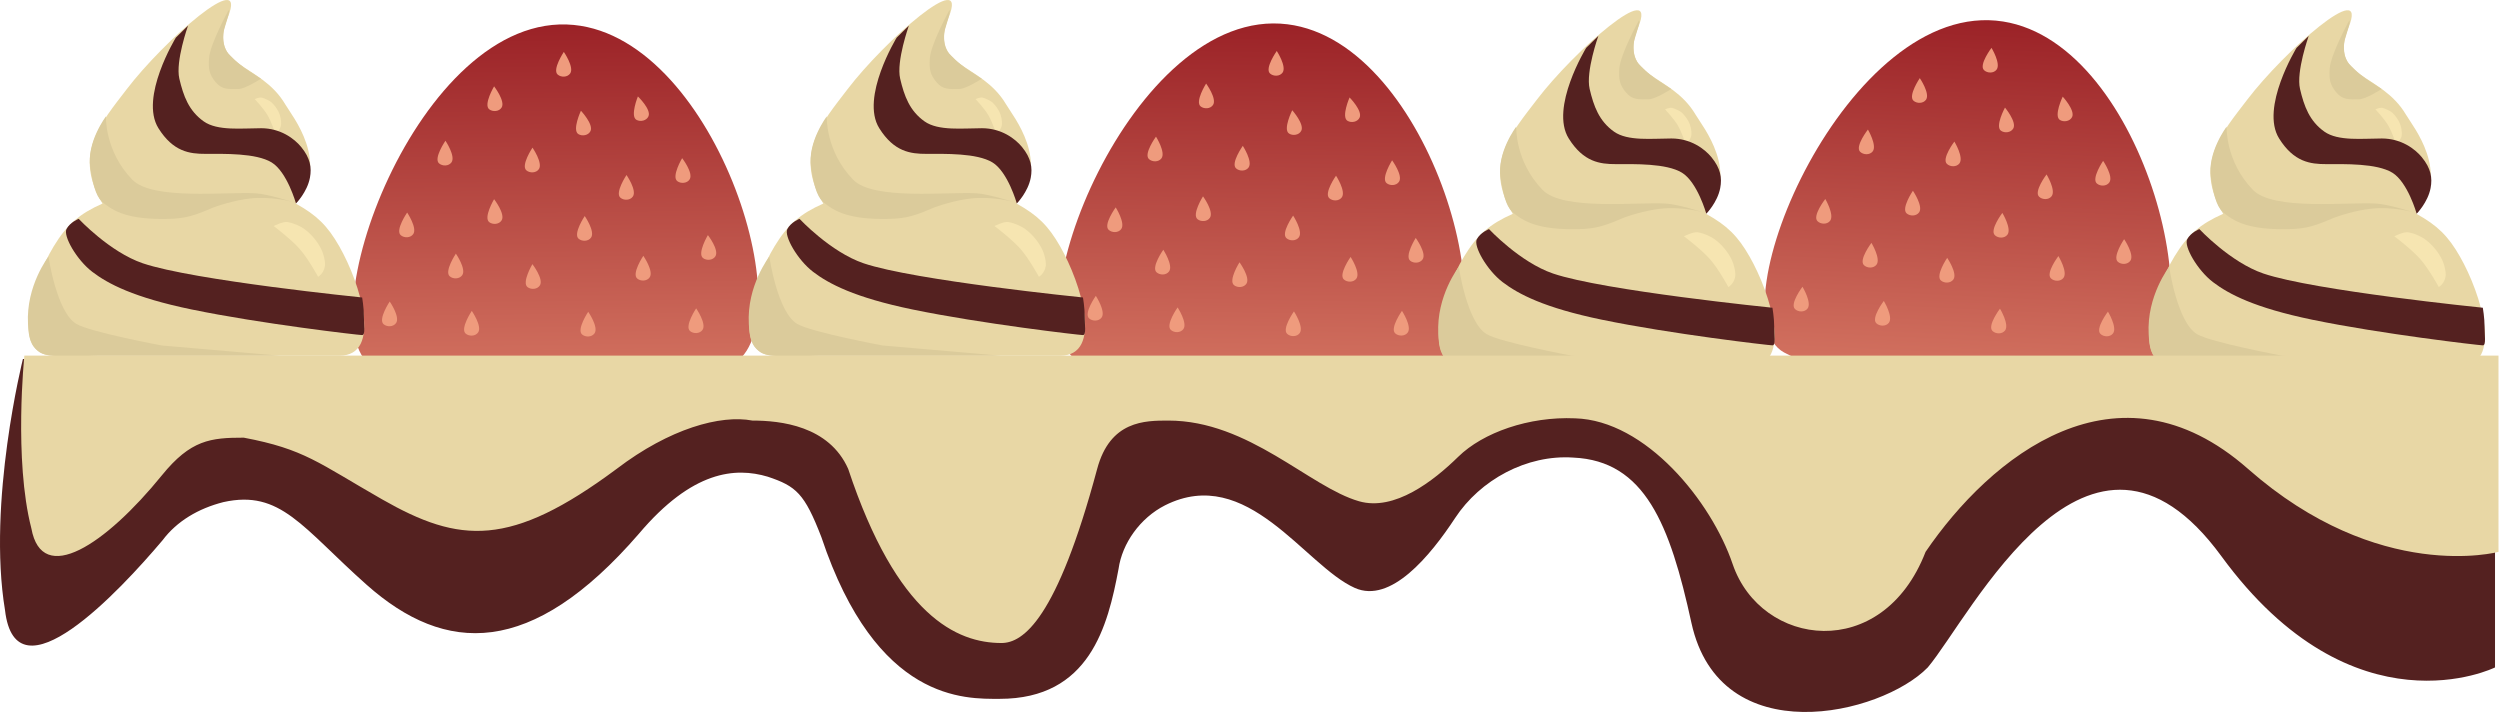 <svg width="694" height="198" viewBox="0 0 694 198" fill="none" xmlns="http://www.w3.org/2000/svg">
<path d="M6.361 99.665C6.361 99.665 424.617 99.665 692.617 99.665C692.617 133.101 692.617 151.847 692.617 185.282C692.617 185.282 653.425 204.7 616.648 154.389C579.872 104.079 547.071 171.16 535.144 185.282C522.222 198.522 477.495 209.113 469.543 172.925C463.579 145.563 456.621 127.91 436.742 127.027C423.821 126.144 410.9 133.206 403.942 143.798C396.985 154.389 386.051 167.629 376.111 163.216C362.196 157.037 346.293 128.792 323.432 140.267C316.475 143.797 311.504 150.859 310.511 157.92C307.529 173.807 302.5 194 277.5 194C268 194 243.333 195 228.012 149.093C223.333 137 221.054 134.971 213.103 132.323C204.157 129.675 192.23 130.558 177.321 148.211C147.502 182.634 123.647 181.751 101.781 162.333C83.889 146.445 77.926 135.854 62.022 139.384C55.065 141.15 49.102 144.68 45.126 149.976C33.198 164.099 4.373 194.991 1.392 169.395C-3.578 139.385 6.361 99.665 6.361 99.665Z" fill="#542120"/>
<path d="M104.156 102.186C83.93 92.532 115.919 2.695 159.283 6.923C199.562 10.85 224.216 92.713 202.329 101.649C180.443 110.585 124.383 111.84 104.156 102.186Z" fill="url(#paint0_linear_0_1)"/>
<path d="M193.252 85.599C193.252 85.599 196.198 89.864 195.018 91.572C194.25 92.685 192.506 92.707 191.557 91.903C189.955 90.544 193.252 85.599 193.252 85.599Z" fill="#EF9B7D"/>
<path d="M178.585 71.018C178.585 71.018 181.531 75.283 180.351 76.991C179.583 78.103 177.839 78.126 176.89 77.321C175.288 75.963 178.585 71.018 178.585 71.018Z" fill="#EF9B7D"/>
<path d="M196.511 65.262C196.511 65.262 199.686 69.375 198.601 71.139C197.895 72.289 196.154 72.398 195.162 71.642C193.488 70.365 196.511 65.262 196.511 65.262Z" fill="#EF9B7D"/>
<path d="M173.919 48.581C173.919 48.581 176.865 52.846 175.685 54.554C174.917 55.666 173.173 55.689 172.224 54.884C170.622 53.526 173.919 48.581 173.919 48.581Z" fill="#EF9B7D"/>
<path d="M161.266 30.746C161.266 30.746 164.828 34.531 163.921 36.393C163.331 37.605 161.61 37.884 160.549 37.227C158.758 36.118 161.266 30.746 161.266 30.746Z" fill="#EF9B7D"/>
<path d="M189.362 43.903C189.362 43.903 192.537 48.016 191.453 49.78C190.746 50.929 189.006 51.039 188.014 50.282C186.34 49.006 189.362 43.903 189.362 43.903Z" fill="#EF9B7D"/>
<path d="M163.286 86.548C163.286 86.548 166.231 90.814 165.052 92.522C164.284 93.634 162.539 93.657 161.59 92.852C159.989 91.493 163.286 86.548 163.286 86.548Z" fill="#EF9B7D"/>
<path d="M126.552 70.412C126.552 70.412 129.498 74.678 128.318 76.385C127.55 77.498 125.806 77.521 124.857 76.716C123.255 75.357 126.552 70.412 126.552 70.412Z" fill="#EF9B7D"/>
<path d="M147.796 73.328C147.796 73.328 150.97 77.441 149.886 79.205C149.179 80.354 147.439 80.464 146.447 79.707C144.773 78.43 147.796 73.328 147.796 73.328Z" fill="#EF9B7D"/>
<path d="M162.319 59.971C162.319 59.971 165.264 64.236 164.085 65.944C163.317 67.057 161.573 67.079 160.624 66.275C159.022 64.916 162.319 59.971 162.319 59.971Z" fill="#EF9B7D"/>
<path d="M147.819 40.987C147.819 40.987 150.765 45.253 149.585 46.961C148.817 48.073 147.073 48.096 146.124 47.291C144.522 45.932 147.819 40.987 147.819 40.987Z" fill="#EF9B7D"/>
<path d="M137.162 23.97C137.162 23.97 140.337 28.083 139.252 29.848C138.546 30.997 136.805 31.106 135.814 30.35C134.14 29.073 137.162 23.97 137.162 23.97Z" fill="#EF9B7D"/>
<path d="M130.966 86.305C130.966 86.305 133.911 90.571 132.732 92.279C131.964 93.391 130.22 93.414 129.271 92.609C127.669 91.25 130.966 86.305 130.966 86.305Z" fill="#EF9B7D"/>
<path d="M108.185 83.701C108.185 83.701 111.131 87.966 109.952 89.674C109.184 90.786 107.439 90.809 106.49 90.004C104.888 88.646 108.185 83.701 108.185 83.701Z" fill="#EF9B7D"/>
<path d="M137.162 55.293C137.162 55.293 140.337 59.406 139.252 61.17C138.546 62.319 136.805 62.429 135.814 61.673C134.14 60.396 137.162 55.293 137.162 55.293Z" fill="#EF9B7D"/>
<path d="M177.078 26.768C177.078 26.768 180.828 30.374 180.018 32.278C179.49 33.518 177.785 33.881 176.692 33.277C174.847 32.258 177.078 26.768 177.078 26.768Z" fill="#EF9B7D"/>
<path d="M156.519 14.41C156.519 14.41 159.465 18.676 158.285 20.384C157.517 21.496 155.773 21.519 154.824 20.714C153.222 19.355 156.519 14.41 156.519 14.41Z" fill="#EF9B7D"/>
<path d="M123.657 39.071C123.657 39.071 126.542 43.374 125.338 45.067C124.555 46.169 122.81 46.169 121.873 45.352C120.29 43.973 123.657 39.071 123.657 39.071Z" fill="#EF9B7D"/>
<path d="M113.024 59.004C113.024 59.004 115.909 63.307 114.705 65C113.921 66.102 112.177 66.102 111.239 65.285C109.657 63.906 113.024 59.004 113.024 59.004Z" fill="#EF9B7D"/>
<path d="M495.216 97.819C475.615 86.993 513.03 -0.801 556.058 5.971C596.024 12.261 615.638 95.428 593.246 103.06C570.853 110.691 514.817 108.646 495.216 97.819Z" fill="url(#paint1_linear_0_1)"/>
<path d="M585.164 86.505C585.164 86.505 587.845 90.936 586.563 92.572C585.728 93.637 583.986 93.557 583.088 92.697C581.572 91.247 585.164 86.505 585.164 86.505Z" fill="#EF9B7D"/>
<path d="M571.414 71.087C571.414 71.087 574.094 75.518 572.812 77.153C571.978 78.218 570.235 78.138 569.337 77.279C567.821 75.829 571.414 71.087 571.414 71.087Z" fill="#EF9B7D"/>
<path d="M589.659 66.396C589.659 66.396 592.577 70.688 591.386 72.386C590.611 73.491 588.867 73.498 587.923 72.685C586.33 71.312 589.659 66.396 589.659 66.396Z" fill="#EF9B7D"/>
<path d="M568.125 48.416C568.125 48.416 570.805 52.847 569.523 54.482C568.689 55.547 566.946 55.467 566.048 54.608C564.532 53.158 568.125 48.416 568.125 48.416Z" fill="#EF9B7D"/>
<path d="M556.584 29.868C556.584 29.868 559.908 33.856 558.889 35.661C558.226 36.837 556.491 37.014 555.472 36.295C553.753 35.084 556.584 29.868 556.584 29.868Z" fill="#EF9B7D"/>
<path d="M583.826 44.655C583.826 44.655 586.744 48.947 585.554 50.644C584.778 51.75 583.034 51.757 582.091 50.943C580.498 49.57 583.826 44.655 583.826 44.655Z" fill="#EF9B7D"/>
<path d="M555.194 85.689C555.194 85.689 557.874 90.12 556.592 91.756C555.758 92.821 554.015 92.741 553.117 91.882C551.601 90.431 555.194 85.689 555.194 85.689Z" fill="#EF9B7D"/>
<path d="M519.511 67.421C519.511 67.421 522.191 71.852 520.91 73.487C520.075 74.552 518.332 74.472 517.434 73.613C515.918 72.163 519.511 67.421 519.511 67.421Z" fill="#EF9B7D"/>
<path d="M540.538 71.581C540.538 71.581 543.456 75.873 542.266 77.571C541.491 78.676 539.747 78.683 538.803 77.87C537.21 76.496 540.538 71.581 540.538 71.581Z" fill="#EF9B7D"/>
<path d="M555.851 59.103C555.851 59.103 558.531 63.534 557.249 65.169C556.415 66.234 554.672 66.154 553.774 65.295C552.258 63.845 555.851 59.103 555.851 59.103Z" fill="#EF9B7D"/>
<path d="M542.535 39.3C542.535 39.3 545.216 43.731 543.934 45.367C543.099 46.432 541.357 46.352 540.459 45.493C538.943 44.042 542.535 39.3 542.535 39.3Z" fill="#EF9B7D"/>
<path d="M532.936 21.686C532.936 21.686 535.854 25.979 534.664 27.676C533.889 28.782 532.145 28.788 531.201 27.975C529.608 26.602 532.936 21.686 532.936 21.686Z" fill="#EF9B7D"/>
<path d="M522.947 83.545C522.947 83.545 525.627 87.976 524.345 89.611C523.511 90.676 521.768 90.597 520.87 89.737C519.354 88.287 522.947 83.545 522.947 83.545Z" fill="#EF9B7D"/>
<path d="M500.367 79.605C500.367 79.605 503.047 84.036 501.765 85.671C500.93 86.736 499.188 86.656 498.29 85.797C496.774 84.347 500.367 79.605 500.367 79.605Z" fill="#EF9B7D"/>
<path d="M531.025 52.953C531.025 52.953 533.943 57.245 532.752 58.943C531.977 60.048 530.233 60.055 529.289 59.242C527.696 57.869 531.025 52.953 531.025 52.953Z" fill="#EF9B7D"/>
<path d="M572.61 26.828C572.61 26.828 576.133 30.648 575.208 32.501C574.605 33.708 572.881 33.969 571.827 33.302C570.048 32.177 572.61 26.828 572.61 26.828Z" fill="#EF9B7D"/>
<path d="M552.842 13.282C552.842 13.282 555.522 17.713 554.24 19.349C553.406 20.414 551.663 20.334 550.765 19.475C549.249 18.024 552.842 13.282 552.842 13.282Z" fill="#EF9B7D"/>
<path d="M518.534 35.966C518.534 35.966 521.151 40.431 519.846 42.05C518.996 43.104 517.255 43.001 516.369 42.13C514.874 40.661 518.534 35.966 518.534 35.966Z" fill="#EF9B7D"/>
<path d="M506.703 55.237C506.703 55.237 509.32 59.702 508.016 61.321C507.166 62.375 505.425 62.273 504.539 61.402C503.043 59.932 506.703 55.237 506.703 55.237Z" fill="#EF9B7D"/>
<path d="M299.665 100.503C279.713 90.314 314.17 1.36 357.401 6.741C397.557 11.738 419.943 94.228 397.818 102.578C375.692 110.928 319.618 110.691 299.665 100.503Z" fill="url(#paint2_linear_0_1)"/>
<path d="M389.186 86.293C389.186 86.293 392.013 90.635 390.787 92.311C389.989 93.402 388.244 93.379 387.318 92.549C385.754 91.148 389.186 86.293 389.186 86.293Z" fill="#EF9B7D"/>
<path d="M374.927 71.326C374.927 71.326 377.754 75.668 376.528 77.344C375.729 78.436 373.985 78.412 373.059 77.582C371.495 76.182 374.927 71.326 374.927 71.326Z" fill="#EF9B7D"/>
<path d="M393.005 66.05C393.005 66.05 396.065 70.246 394.933 71.98C394.195 73.11 392.452 73.174 391.481 72.391C389.843 71.07 393.005 66.05 393.005 66.05Z" fill="#EF9B7D"/>
<path d="M370.882 48.773C370.882 48.773 373.709 53.116 372.483 54.792C371.684 55.883 369.94 55.859 369.014 55.03C367.45 53.629 370.882 48.773 370.882 48.773Z" fill="#EF9B7D"/>
<path d="M358.726 30.608C358.726 30.608 362.182 34.487 361.224 36.324C360.601 37.52 358.873 37.752 357.83 37.068C356.071 35.912 358.726 30.608 358.726 30.608Z" fill="#EF9B7D"/>
<path d="M386.449 44.508C386.449 44.508 389.509 48.704 388.376 50.439C387.638 51.569 385.895 51.632 384.925 50.849C383.287 49.528 386.449 44.508 386.449 44.508Z" fill="#EF9B7D"/>
<path d="M359.204 86.444C359.204 86.444 362.031 90.786 360.805 92.462C360.007 93.553 358.262 93.53 357.336 92.7C355.772 91.299 359.204 86.444 359.204 86.444Z" fill="#EF9B7D"/>
<path d="M322.93 69.336C322.93 69.336 325.757 73.678 324.531 75.354C323.732 76.446 321.988 76.422 321.062 75.592C319.498 74.192 322.93 69.336 322.93 69.336Z" fill="#EF9B7D"/>
<path d="M344.085 72.816C344.085 72.816 347.146 77.012 346.013 78.747C345.275 79.877 343.532 79.94 342.561 79.157C340.923 77.837 344.085 72.816 344.085 72.816Z" fill="#EF9B7D"/>
<path d="M358.972 59.851C358.972 59.851 361.799 64.193 360.573 65.869C359.774 66.96 358.03 66.937 357.103 66.107C355.54 64.706 358.972 59.851 358.972 59.851Z" fill="#EF9B7D"/>
<path d="M345.001 40.488C345.001 40.488 347.828 44.831 346.602 46.506C345.804 47.598 344.059 47.574 343.133 46.744C341.569 45.344 345.001 40.488 345.001 40.488Z" fill="#EF9B7D"/>
<path d="M334.818 23.194C334.818 23.194 337.878 27.389 336.745 29.124C336.007 30.254 334.264 30.317 333.294 29.535C331.656 28.214 334.818 23.194 334.818 23.194Z" fill="#EF9B7D"/>
<path d="M326.903 85.341C326.903 85.341 329.73 89.683 328.504 91.359C327.705 92.451 325.961 92.427 325.035 91.597C323.471 90.197 326.903 85.341 326.903 85.341Z" fill="#EF9B7D"/>
<path d="M304.203 82.131C304.203 82.131 307.03 86.474 305.804 88.15C305.006 89.241 303.261 89.217 302.335 88.388C300.771 86.987 304.203 82.131 304.203 82.131Z" fill="#EF9B7D"/>
<path d="M333.954 54.505C333.954 54.505 337.014 58.701 335.881 60.436C335.143 61.566 333.4 61.629 332.429 60.847C330.792 59.526 333.954 54.505 333.954 54.505Z" fill="#EF9B7D"/>
<path d="M374.642 27.053C374.642 27.053 378.291 30.757 377.429 32.639C376.867 33.864 375.153 34.181 374.077 33.549C372.261 32.481 374.642 27.053 374.642 27.053Z" fill="#EF9B7D"/>
<path d="M354.431 14.152C354.431 14.152 357.258 18.494 356.032 20.171C355.234 21.262 353.489 21.238 352.563 20.409C350.999 19.008 354.431 14.152 354.431 14.152Z" fill="#EF9B7D"/>
<path d="M320.901 37.93C320.901 37.93 323.666 42.308 322.416 43.968C321.602 45.049 319.859 45.003 318.944 44.161C317.4 42.74 320.901 37.93 320.901 37.93Z" fill="#EF9B7D"/>
<path d="M309.721 57.572C309.721 57.572 312.487 61.951 311.237 63.611C310.423 64.692 308.679 64.645 307.764 63.804C306.221 62.383 309.721 57.572 309.721 57.572Z" fill="#EF9B7D"/>
<path d="M63.249 4.78C57.449 19.018 72.228 17.119 79.199 28.984C81.146 32.298 91.766 45.12 82.099 56.511C87.918 59.718 90.916 62.662 94.182 68.376C100.096 78.719 106.263 98.75 94.182 98.75H14.916C2.836 98.75 8.735 78.567 14.916 68.376C18.541 62.398 21.991 59.373 28.449 56.511C20.233 42.748 27.966 34.205 35.216 24.713C45.402 11.377 69.049 -9.458 63.249 4.78Z" fill="#E8D7A5"/>
<path d="M58.021 16.226C58.268 12.264 63.404 2.929 63.404 2.929C63.404 2.929 63.609 2.699 63.569 3.248C63.555 3.449 63.507 3.755 63.404 4.216C63.307 4.645 62.392 7.602 62.25 8.076C61.866 9.363 61.799 11.899 62.635 13.652C63.174 14.784 63.249 14.746 65.182 16.645C65.941 17.389 66.929 18.16 68.082 19.017C70.004 20.304 72.432 21.865 72.432 21.865C72.432 21.865 68.071 24.713 66.149 24.713C63.489 24.713 61.686 24.979 59.866 22.814C58.071 20.681 57.84 19.144 58.021 16.226Z" fill="#DBCB9B"/>
<path d="M36.713 49.866C28.98 41.873 29.416 32.306 29.416 32.306C29.416 32.306 23.961 39.492 25.066 46.544C26.032 52.714 26.999 55.087 28.932 56.51C30.866 57.934 34.205 60.782 44.882 60.782C50.199 60.782 52.674 60.44 58.416 57.934C60.345 57.092 65.3 55.547 69.532 55.087C75.503 54.437 81.132 56.036 81.132 56.036C81.132 56.036 74.281 53.853 70.982 53.663C62.766 53.188 42.324 55.666 36.713 49.866Z" fill="#DBCB9B"/>
<path d="M7.772 89.915C7.182 79.291 13.466 71.223 13.466 71.223C13.466 71.223 15.683 86.638 21.199 89.915C25.052 92.204 44.883 95.902 44.883 95.902L77.749 98.742H26.942C24.037 98.742 13.861 99.671 11.049 97.8C8.306 95.975 7.973 93.525 7.772 89.915Z" fill="#DBCB9B"/>
<path d="M83.19 69.105C85.644 71.907 88.3 76.832 88.3 76.832C88.3 76.832 89.838 76.027 90.199 73.884C90.363 72.907 89.937 70.465 88.905 68.624C87.507 66.13 85.742 64.465 84.372 63.49C83.671 62.992 81.773 61.96 79.782 61.637C78.537 61.435 75.978 62.747 75.978 62.747C75.978 62.747 80.828 66.409 83.19 69.105Z" fill="#F6E5B1"/>
<path d="M74.219 31.893C75.356 33.79 76.419 37.038 76.419 37.038C76.419 37.038 77.564 36.378 77.955 35.046C78.134 34.439 78.073 33.055 77.654 31.839C77.085 30.192 76.065 29.104 75.379 28.416C75.028 28.064 73.342 27.235 72.673 27.097C71.977 26.953 70.716 27.499 70.716 27.499C70.716 27.499 73.126 30.066 74.219 31.893Z" fill="#F6E5B1"/>
<path d="M43.983 35.594C38.652 27.078 48.817 10.441 48.817 10.441L52.2 7.119C52.2 7.119 48.663 17.049 49.783 21.831C50.923 26.695 52.43 30.774 56.55 33.696C60.375 36.409 67.183 35.594 72.5 35.594C77.817 35.594 81.683 38.442 83.617 40.815C86.118 43.885 86.578 46.51 86.033 49.358C85.269 53.357 82.167 56.477 82.167 56.477C82.167 56.477 79.703 47.709 75.4 45.086C71.07 42.447 62.13 42.713 57.033 42.713C52.683 42.713 48.094 42.162 43.983 35.594Z" fill="#542120"/>
<path d="M39.633 73.088C30.45 69.967 21.843 60.748 21.843 60.748C21.843 60.748 19.427 61.697 18.46 63.596C17.494 65.494 21.267 72.138 25.617 75.46C29.967 78.783 37.123 82.579 53.167 85.901C72.298 89.863 99.567 93.02 100.534 93.02C101.5 93.02 101.017 90.173 101.017 87.8C101.017 85.427 100.534 82.579 100.534 82.579C100.534 82.579 53.65 77.85 39.633 73.088Z" fill="#542120"/>
<path d="M263.349 4.78C257.549 19.018 272.328 17.119 279.299 28.984C281.246 32.298 291.866 45.12 282.199 56.511C288.018 59.718 291.016 62.662 294.283 68.376C300.196 78.719 306.363 98.75 294.283 98.75H215.016C202.936 98.75 208.835 78.567 215.016 68.376C218.641 62.398 222.092 59.373 228.549 56.511C220.333 42.748 228.066 34.205 235.316 24.713C245.502 11.377 269.149 -9.458 263.349 4.78Z" fill="#E8D7A5"/>
<path d="M258.121 16.226C258.368 12.264 263.504 2.929 263.504 2.929C263.504 2.929 263.709 2.699 263.669 3.248C263.655 3.449 263.607 3.755 263.504 4.216C263.408 4.645 262.492 7.602 262.35 8.076C261.966 9.363 261.899 11.899 262.735 13.652C263.274 14.784 263.349 14.746 265.282 16.645C266.041 17.389 267.029 18.16 268.182 19.017C270.105 20.304 272.532 21.865 272.532 21.865C272.532 21.865 268.171 24.713 266.249 24.713C263.589 24.713 261.786 24.979 259.966 22.814C258.171 20.681 257.94 19.144 258.121 16.226Z" fill="#DBCB9B"/>
<path d="M236.813 49.866C229.08 41.873 229.516 32.306 229.516 32.306C229.516 32.306 224.061 39.492 225.166 46.544C226.132 52.714 227.099 55.087 229.032 56.51C230.966 57.934 234.305 60.782 244.982 60.782C250.299 60.782 252.774 60.44 258.516 57.934C260.445 57.092 265.4 55.547 269.632 55.087C275.603 54.437 281.232 56.036 281.232 56.036C281.232 56.036 274.382 53.853 271.082 53.663C262.866 53.188 242.424 55.666 236.813 49.866Z" fill="#DBCB9B"/>
<path d="M207.873 89.915C207.283 79.291 213.566 71.223 213.566 71.223C213.566 71.223 215.783 86.638 221.299 89.915C225.152 92.204 244.983 95.902 244.983 95.902L277.849 98.742H227.042C224.137 98.742 213.961 99.671 211.149 97.8C208.406 95.975 208.073 93.525 207.873 89.915Z" fill="#DBCB9B"/>
<path d="M283.29 69.105C285.745 71.907 288.4 76.832 288.4 76.832C288.4 76.832 289.938 76.027 290.299 73.884C290.463 72.907 290.037 70.465 289.005 68.624C287.607 66.13 285.842 64.465 284.472 63.49C283.771 62.992 281.873 61.96 279.882 61.637C278.637 61.435 276.079 62.747 276.079 62.747C276.079 62.747 280.928 66.409 283.29 69.105Z" fill="#F6E5B1"/>
<path d="M274.319 31.893C275.456 33.79 276.519 37.038 276.519 37.038C276.519 37.038 277.664 36.378 278.055 35.046C278.234 34.439 278.174 33.055 277.754 31.839C277.186 30.192 276.165 29.104 275.479 28.416C275.128 28.064 273.442 27.235 272.773 27.097C272.077 26.953 270.816 27.499 270.816 27.499C270.816 27.499 273.226 30.066 274.319 31.893Z" fill="#F6E5B1"/>
<path d="M244.083 35.594C238.752 27.078 248.917 10.441 248.917 10.441L252.3 7.119C252.3 7.119 248.763 17.049 249.883 21.831C251.023 26.695 252.53 30.774 256.65 33.696C260.476 36.409 267.283 35.594 272.6 35.594C277.917 35.594 281.783 38.442 283.717 40.815C286.218 43.885 286.678 46.51 286.133 49.358C285.369 53.357 282.267 56.477 282.267 56.477C282.267 56.477 279.803 47.709 275.5 45.086C271.17 42.447 262.23 42.713 257.133 42.713C252.783 42.713 248.195 42.162 244.083 35.594Z" fill="#542120"/>
<path d="M239.734 73.088C230.55 69.967 221.944 60.748 221.944 60.748C221.944 60.748 219.527 61.697 218.56 63.596C217.594 65.494 221.367 72.138 225.717 75.46C230.067 78.783 237.224 82.579 253.267 85.901C272.398 89.863 299.667 93.02 300.634 93.02C301.6 93.02 301.117 90.173 301.117 87.8C301.117 85.427 300.634 82.579 300.634 82.579C300.634 82.579 253.75 77.85 239.734 73.088Z" fill="#542120"/>
<path d="M454.749 7.627C448.949 21.865 463.728 19.967 470.699 31.831C472.646 35.146 483.266 47.968 473.599 59.358C479.418 62.566 482.416 65.509 485.682 71.223C491.596 81.566 497.763 101.597 485.682 101.597H406.416C394.336 101.597 400.235 81.414 406.416 71.223C410.041 65.246 413.491 62.221 419.949 59.358C411.732 45.595 419.466 37.052 426.716 27.56C436.902 14.225 460.549 -6.611 454.749 7.627Z" fill="#E8D7A5"/>
<path d="M449.521 19.073C449.768 15.112 454.904 5.776 454.904 5.776C454.904 5.776 455.109 5.547 455.069 6.095C455.055 6.296 455.007 6.602 454.904 7.063C454.807 7.492 453.892 10.449 453.75 10.924C453.366 12.21 453.299 14.746 454.135 16.499C454.674 17.631 454.749 17.594 456.682 19.492C457.441 20.237 458.429 21.007 459.582 21.865C461.505 23.152 463.932 24.712 463.932 24.712C463.932 24.712 459.571 27.56 457.649 27.56C454.989 27.56 453.186 27.826 451.366 25.662C449.571 23.529 449.34 21.991 449.521 19.073Z" fill="#DBCB9B"/>
<path d="M428.213 52.714C420.48 44.72 420.916 35.154 420.916 35.154C420.916 35.154 415.461 42.34 416.566 49.391C417.532 55.561 418.499 57.934 420.432 59.358C422.366 60.782 425.705 63.629 436.382 63.629C441.699 63.629 444.174 63.287 449.916 60.782C451.845 59.94 456.8 58.395 461.032 57.934C467.003 57.285 472.632 58.883 472.632 58.883C472.632 58.883 465.781 56.701 462.482 56.51C454.266 56.036 433.824 58.514 428.213 52.714Z" fill="#DBCB9B"/>
<path d="M399.272 92.762C398.682 82.138 404.966 74.07 404.966 74.07C404.966 74.07 407.183 89.485 412.699 92.762C416.551 95.051 436.382 98.749 436.382 98.749L469.249 101.589H418.442C415.537 101.589 405.361 102.518 402.549 100.648C399.806 98.823 399.473 96.372 399.272 92.762Z" fill="#DBCB9B"/>
<path d="M474.69 71.952C477.145 74.754 479.8 79.68 479.8 79.68C479.8 79.68 481.338 78.875 481.699 76.732C481.863 75.754 481.437 73.313 480.405 71.472C479.007 68.977 477.242 67.313 475.872 66.338C475.171 65.839 473.273 64.807 471.282 64.484C470.037 64.282 467.478 65.595 467.478 65.595C467.478 65.595 472.328 69.256 474.69 71.952Z" fill="#F6E5B1"/>
<path d="M465.719 34.74C466.856 36.638 467.919 39.885 467.919 39.885C467.919 39.885 469.064 39.226 469.455 37.894C469.634 37.286 469.573 35.903 469.154 34.687C468.585 33.039 467.565 31.951 466.879 31.263C466.528 30.911 464.842 30.082 464.173 29.944C463.477 29.801 462.216 30.346 462.216 30.346C462.216 30.346 464.626 32.914 465.719 34.74Z" fill="#F6E5B1"/>
<path d="M435.483 38.442C430.152 29.926 440.317 13.289 440.317 13.289L443.7 9.966C443.7 9.966 440.163 19.897 441.283 24.679C442.423 29.542 443.93 33.622 448.05 36.544C451.875 39.256 458.683 38.442 464 38.442C469.317 38.442 473.183 41.289 475.117 43.663C477.618 46.733 478.078 49.358 477.533 52.205C476.769 56.204 473.667 59.324 473.667 59.324C473.667 59.324 471.203 50.556 466.9 47.934C462.57 45.295 453.63 45.561 448.533 45.561C444.183 45.561 439.594 45.009 435.483 38.442Z" fill="#542120"/>
<path d="M431.134 75.935C421.95 72.814 413.344 63.596 413.344 63.596C413.344 63.596 410.927 64.545 409.96 66.443C408.994 68.341 412.767 74.986 417.117 78.308C421.467 81.63 428.624 85.427 444.667 88.749C463.798 92.71 491.067 95.868 492.034 95.868C493 95.868 492.517 93.02 492.517 90.647C492.517 88.274 492.034 85.427 492.034 85.427C492.034 85.427 445.15 80.698 431.134 75.935Z" fill="#542120"/>
<path d="M651.949 7.627C646.149 21.865 660.928 19.967 667.899 31.831C669.846 35.146 680.466 47.968 670.799 59.358C676.618 62.566 679.615 65.509 682.882 71.223C688.796 81.566 694.962 101.597 682.882 101.597H603.615C591.535 101.597 597.434 81.414 603.615 71.223C607.241 65.246 610.691 62.221 617.149 59.358C608.932 45.595 616.666 37.052 623.916 27.56C634.101 14.225 657.749 -6.611 651.949 7.627Z" fill="#E8D7A5"/>
<path d="M646.721 19.073C646.967 15.112 652.103 5.776 652.103 5.776C652.103 5.776 652.309 5.547 652.269 6.095C652.254 6.296 652.207 6.602 652.103 7.063C652.007 7.492 651.092 10.449 650.95 10.924C650.566 12.21 650.499 14.746 651.334 16.499C651.874 17.631 651.949 17.594 653.882 19.492C654.641 20.237 655.629 21.007 656.782 21.865C658.704 23.152 661.132 24.712 661.132 24.712C661.132 24.712 656.771 27.56 654.849 27.56C652.188 27.56 650.386 27.826 648.565 25.662C646.771 23.529 646.54 21.991 646.721 19.073Z" fill="#DBCB9B"/>
<path d="M625.413 52.714C617.679 44.72 618.115 35.154 618.115 35.154C618.115 35.154 612.661 42.34 613.765 49.391C614.732 55.561 615.699 57.934 617.632 59.358C619.565 60.782 622.905 63.629 633.582 63.629C638.899 63.629 641.374 63.287 647.115 60.782C649.045 59.94 653.999 58.395 658.232 57.934C664.202 57.285 669.832 58.883 669.832 58.883C669.832 58.883 662.981 56.701 659.682 56.51C651.465 56.036 631.024 58.514 625.413 52.714Z" fill="#DBCB9B"/>
<path d="M596.472 92.762C595.882 82.138 602.166 74.07 602.166 74.07C602.166 74.07 604.383 89.485 609.899 92.762C613.751 95.051 633.582 98.749 633.582 98.749L666.449 101.589H615.641C612.737 101.589 602.561 102.518 599.749 100.648C597.005 98.823 596.673 96.372 596.472 92.762Z" fill="#DBCB9B"/>
<path d="M671.89 71.952C674.344 74.754 677 79.68 677 79.68C677 79.68 678.538 78.875 678.898 76.732C679.063 75.754 678.637 73.313 677.605 71.472C676.206 68.977 674.442 67.313 673.071 66.338C672.371 65.839 670.473 64.807 668.481 64.484C667.237 64.282 664.678 65.595 664.678 65.595C664.678 65.595 669.528 69.256 671.89 71.952Z" fill="#F6E5B1"/>
<path d="M662.919 34.74C664.055 36.638 665.118 39.885 665.118 39.885C665.118 39.885 666.263 39.226 666.655 37.894C666.834 37.286 666.773 35.903 666.354 34.687C665.785 33.039 664.765 31.951 664.079 31.263C663.728 30.911 662.042 30.082 661.373 29.944C660.676 29.801 659.415 30.346 659.415 30.346C659.415 30.346 661.825 32.914 662.919 34.74Z" fill="#F6E5B1"/>
<path d="M632.683 38.442C627.352 29.926 637.516 13.289 637.516 13.289L640.9 9.966C640.9 9.966 637.362 19.897 638.483 24.679C639.623 29.542 641.13 33.622 645.25 36.544C649.075 39.256 655.883 38.442 661.2 38.442C666.516 38.442 670.383 41.289 672.316 43.663C674.818 46.733 675.277 49.358 674.733 52.205C673.969 56.204 670.866 59.324 670.866 59.324C670.866 59.324 668.403 50.556 664.1 47.934C659.77 45.295 650.829 45.561 645.733 45.561C641.383 45.561 636.794 45.009 632.683 38.442Z" fill="#542120"/>
<path d="M628.333 75.935C619.15 72.814 610.543 63.596 610.543 63.596C610.543 63.596 608.127 64.545 607.16 66.443C606.193 68.341 609.967 74.986 614.317 78.308C618.667 81.63 625.823 85.427 641.867 88.749C660.998 92.71 688.267 95.868 689.233 95.868C690.2 95.868 689.717 93.02 689.717 90.647C689.717 88.274 689.233 85.427 689.233 85.427C689.233 85.427 642.35 80.698 628.333 75.935Z" fill="#542120"/>
<path d="M6.767 98.716H693.583V153.199C693.583 153.199 660.422 162.186 624.057 130.17C587.693 98.154 552.524 126.8 534.538 153.199C522.557 184.142 488.853 179.645 480.991 156.616C475.094 139.204 456.896 116.689 437.239 116.128C424.463 115.566 411.687 120.06 404.807 126.8C397.928 133.54 387.116 141.965 377.288 139.157C363.529 135.225 346.709 116.75 324.333 116.75C317.833 116.75 308.173 116.75 304.574 130.17C293.356 172 284 178.5 278 178.5C265.631 178.5 249 171 235.458 130.17C230.141 118.174 216.608 116.75 208.874 116.75C200.029 115.065 185.916 118.936 171.174 130.17C141.69 152.075 127.653 150.952 106.031 138.595C88.34 128.485 84.565 124.696 67.667 121.496C58.465 121.496 52.942 122.093 44.95 131.937C29.33 151.177 11.649 162.938 8.7 146.65C3.786 127.552 6.767 98.716 6.767 98.716Z" fill="#E8D7A5"/>
<defs>
<linearGradient id="paint0_linear_0_1" x1="151.049" y1="6.961" x2="152.673" y2="155.193" gradientUnits="userSpaceOnUse">
<stop stop-color="#9B2227"/>
<stop offset="1" stop-color="#EF9B7D"/>
</linearGradient>
<linearGradient id="paint1_linear_0_1" x1="547.836" y1="5.525" x2="540.735" y2="153.601" gradientUnits="userSpaceOnUse">
<stop stop-color="#9B2227"/>
<stop offset="1" stop-color="#EF9B7D"/>
</linearGradient>
<linearGradient id="paint2_linear_0_1" x1="349.169" y1="6.561" x2="346.848" y2="154.783" gradientUnits="userSpaceOnUse">
<stop stop-color="#9B2227"/>
<stop offset="1" stop-color="#EF9B7D"/>
</linearGradient>
</defs>
</svg>
